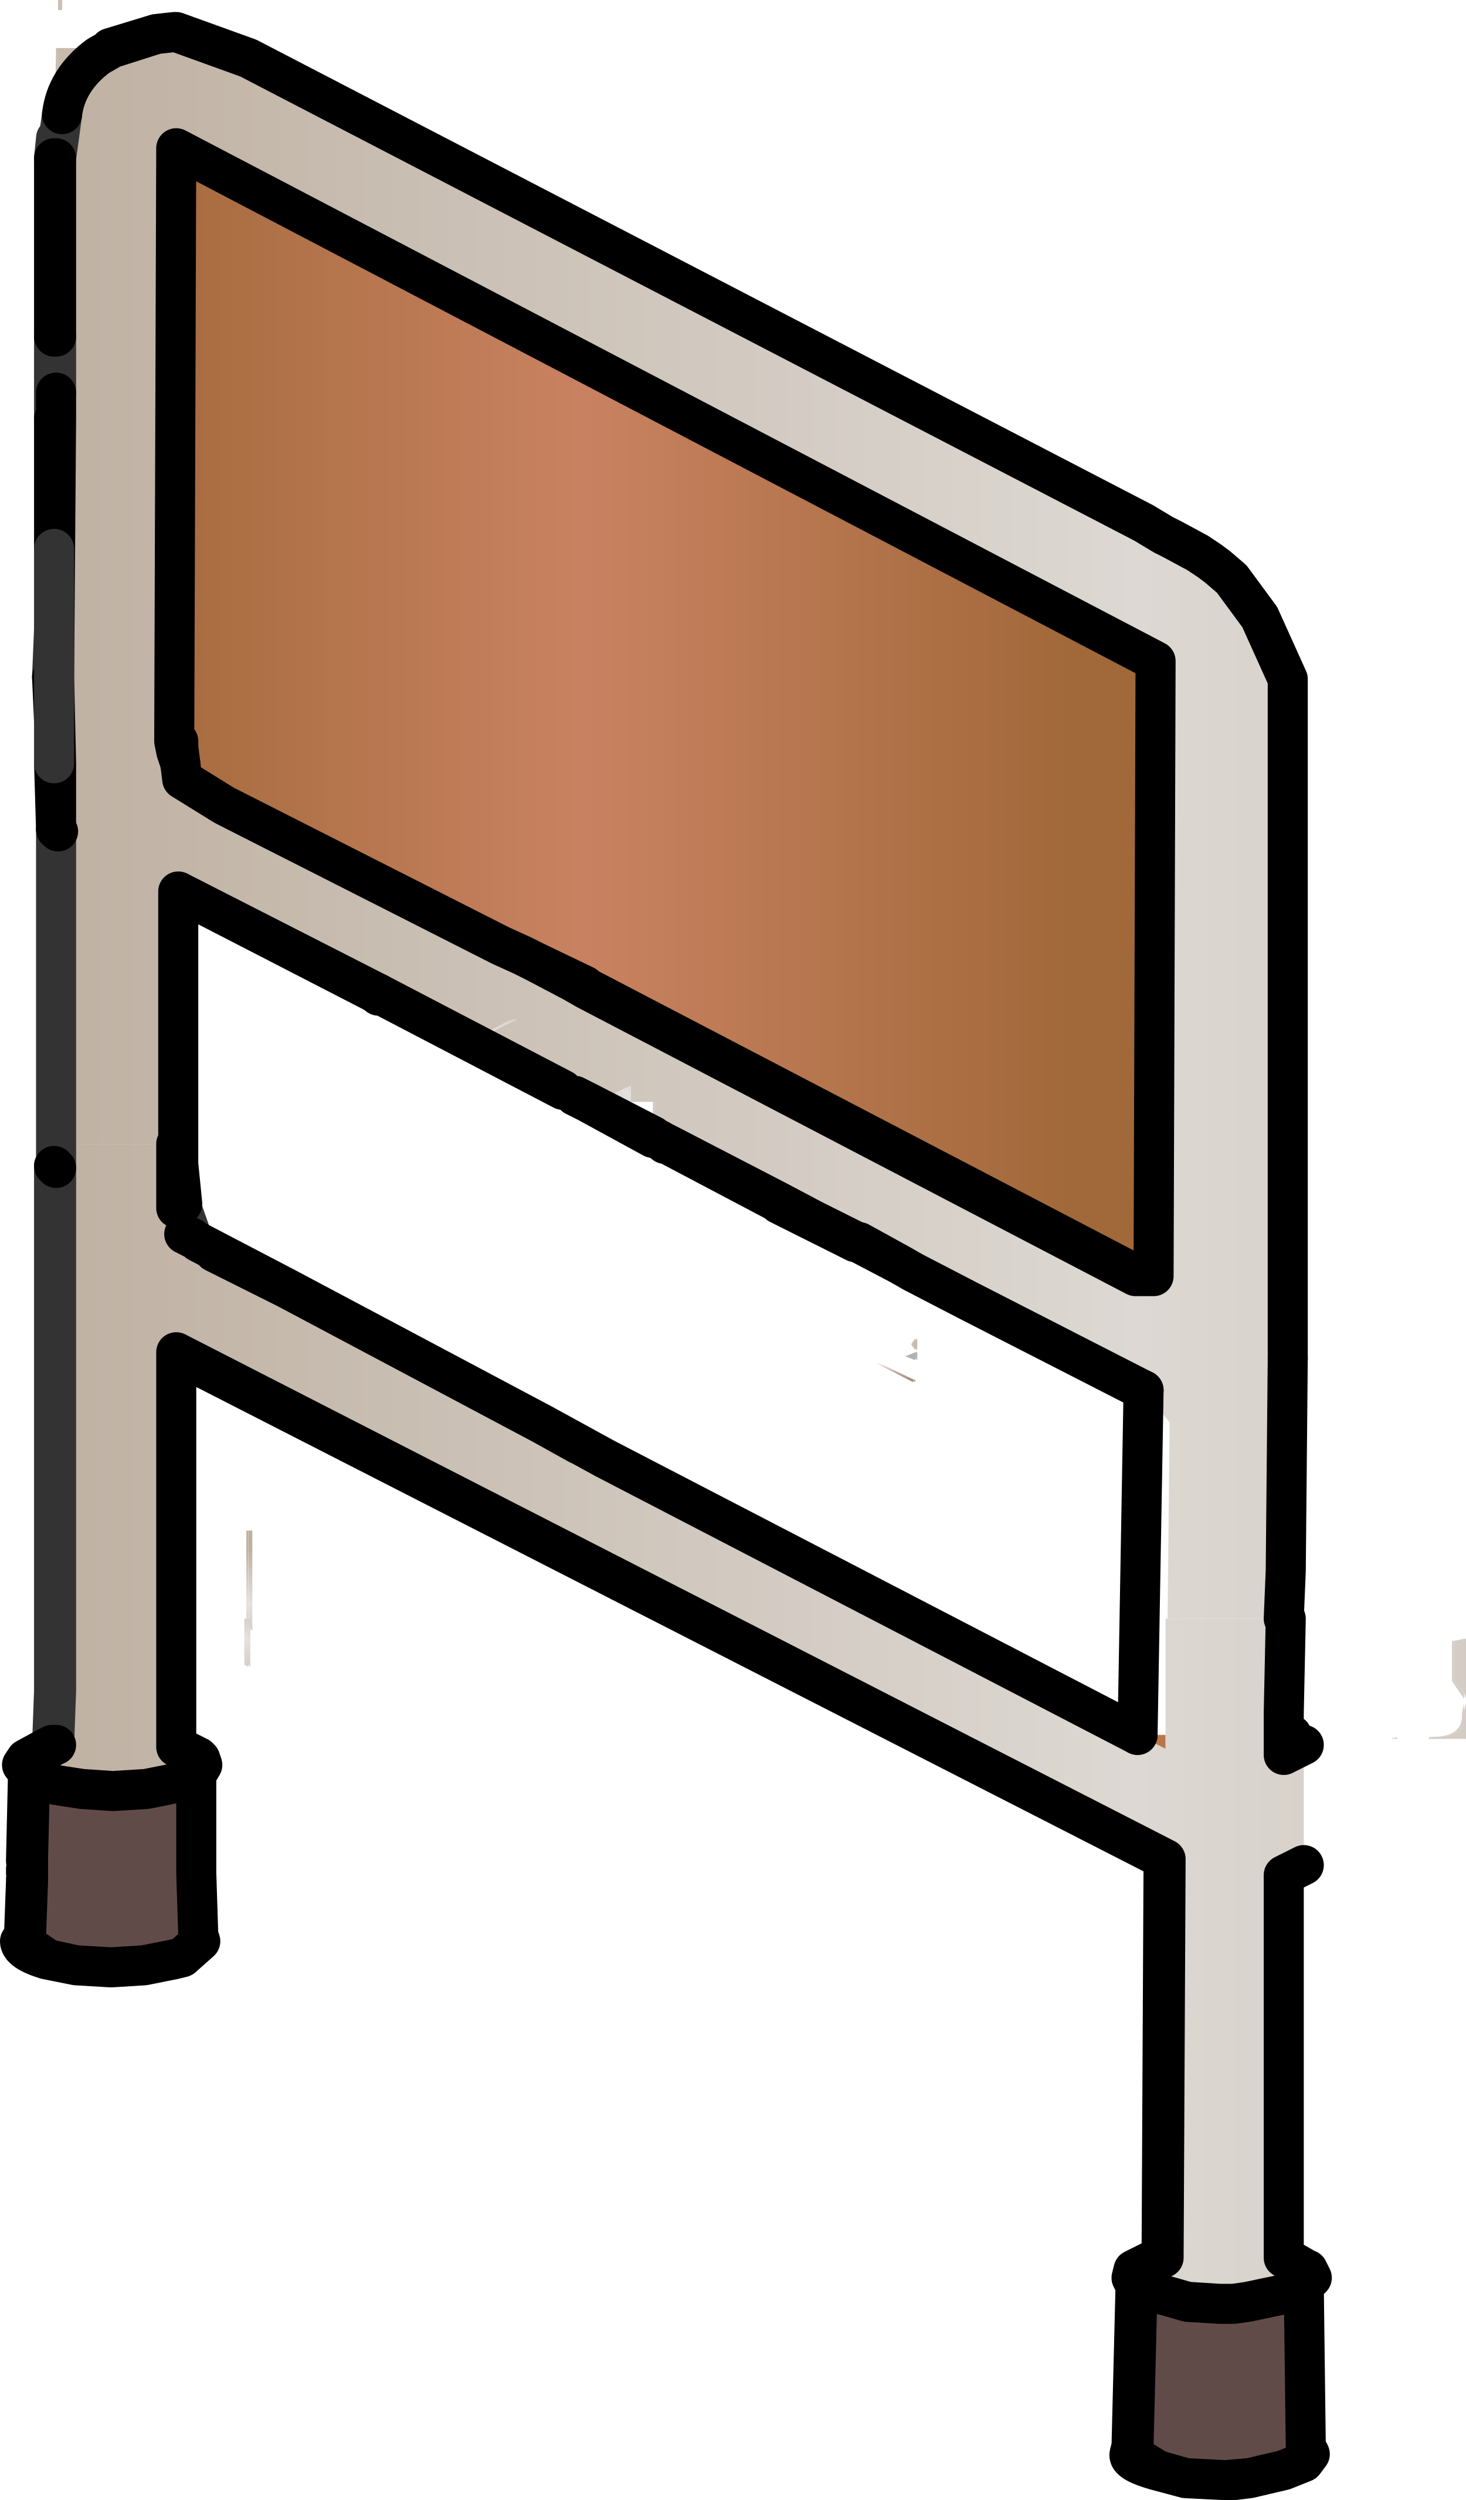 <svg xmlns:xlink="http://www.w3.org/1999/xlink" height="62.4" width="36.6" xmlns="http://www.w3.org/2000/svg"><use height="62.4" width="36.6" xlink:href="#a"/><defs><linearGradient gradientTransform="matrix(-.034 0 0 .034 41.9 -40.45)" gradientUnits="userSpaceOnUse" id="b" spreadMethod="pad" x1="-819.2" x2="819.2"><stop offset="0" stop-color="#bfb1a2"/><stop offset=".498" stop-color="#ddd8d3"/><stop offset=".988" stop-color="#bfb1a2"/></linearGradient><linearGradient gradientTransform="matrix(-.001 0 0 .02 16.45 -66.1)" gradientUnits="userSpaceOnUse" id="c" spreadMethod="pad" x1="-819.2" x2="819.2"><stop offset="0" stop-color="#bfb1a2"/><stop offset=".498" stop-color="#e4e1de"/><stop offset=".988" stop-color="#c7bbad"/></linearGradient><linearGradient gradientTransform="matrix(-.001 0 0 .02 16.45 -69.35)" gradientUnits="userSpaceOnUse" id="d" spreadMethod="pad" x1="-819.2" x2="819.2"><stop offset="0" stop-color="#bfb1a2"/><stop offset=".498" stop-color="#e4e1de"/><stop offset=".988" stop-color="#c7bbad"/></linearGradient><linearGradient gradientTransform="matrix(-.001 0 0 .02 16.45 -68.15)" gradientUnits="userSpaceOnUse" id="e" spreadMethod="pad" x1="-819.2" x2="819.2"><stop offset="0" stop-color="#bfb1a2"/><stop offset=".498" stop-color="#e4e1de"/><stop offset=".988" stop-color="#c7bbad"/></linearGradient><linearGradient gradientTransform="matrix(-.001 0 0 .02 16.4 -58.9)" gradientUnits="userSpaceOnUse" id="f" spreadMethod="pad" x1="-819.2" x2="819.2"><stop offset="0" stop-color="#bfb1a2"/><stop offset=".498" stop-color="#e4e1de"/><stop offset=".988" stop-color="#c7bbad"/></linearGradient><linearGradient gradientTransform="matrix(-.001 0 0 .02 16.4 -60.1)" gradientUnits="userSpaceOnUse" id="g" spreadMethod="pad" x1="-819.2" x2="819.2"><stop offset="0" stop-color="#bfb1a2"/><stop offset=".498" stop-color="#e4e1de"/><stop offset=".988" stop-color="#c7bbad"/></linearGradient><linearGradient gradientTransform="matrix(-.001 .001 .003 .002 31.95 -40.3)" gradientUnits="userSpaceOnUse" id="h" spreadMethod="pad" x1="-819.2" x2="819.2"><stop offset="0" stop-color="#bfb1a2"/><stop offset=".498" stop-color="#e4e1de"/><stop offset=".988" stop-color="#c7bbad"/></linearGradient><linearGradient gradientTransform="matrix(-.001 .001 .003 .002 27.9 -42.4)" gradientUnits="userSpaceOnUse" id="i" spreadMethod="pad" x1="-819.2" x2="819.2"><stop offset="0" stop-color="#bfb1a2"/><stop offset=".498" stop-color="#e4e1de"/><stop offset=".988" stop-color="#c7bbad"/></linearGradient><linearGradient gradientTransform="matrix(-.001 .001 .003 .002 30.3 -41.2)" gradientUnits="userSpaceOnUse" id="j" spreadMethod="pad" x1="-819.2" x2="819.2"><stop offset="0" stop-color="#bfb1a2"/><stop offset=".498" stop-color="#e4e1de"/><stop offset=".988" stop-color="#c7bbad"/></linearGradient><linearGradient gradientTransform="matrix(-.034 0 0 .034 41.85 -39.55)" gradientUnits="userSpaceOnUse" id="k" spreadMethod="pad" x1="-819.2" x2="819.2"><stop offset="0" stop-color="#bfb1a2"/><stop offset=".498" stop-color="#ddd8d3"/><stop offset=".988" stop-color="#bfb1a2"/></linearGradient><linearGradient gradientTransform="matrix(-.001 0 0 .02 38.65 -51.15)" gradientUnits="userSpaceOnUse" id="l" spreadMethod="pad" x1="-819.2" x2="819.2"><stop offset="0" stop-color="#bfb1a2"/><stop offset=".498" stop-color="#e4e1de"/><stop offset=".988" stop-color="#c7bbad"/></linearGradient><linearGradient gradientTransform="matrix(-.014 0 0 .006 29.35 -42.5)" gradientUnits="userSpaceOnUse" id="m" spreadMethod="pad" x1="-819.2" x2="819.2"><stop offset="0" stop-color="#bfb1a2"/><stop offset=".498" stop-color="#e4e1de"/><stop offset=".988" stop-color="#c7bbad"/></linearGradient><linearGradient gradientTransform="matrix(-.001 .001 .003 .002 20.15 -28.95)" gradientUnits="userSpaceOnUse" id="n" spreadMethod="pad" x1="-819.2" x2="819.2"><stop offset="0" stop-color="#bfb1a2"/><stop offset=".498" stop-color="#e4e1de"/><stop offset=".988" stop-color="#c7bbad"/></linearGradient><linearGradient gradientTransform="matrix(-.001 .001 .003 .002 20.1 -28.05)" gradientUnits="userSpaceOnUse" id="o" spreadMethod="pad" x1="-819.2" x2="819.2"><stop offset="0" stop-color="#bfb1a2"/><stop offset=".498" stop-color="#e4e1de"/><stop offset=".988" stop-color="#c7bbad"/></linearGradient><linearGradient gradientTransform="matrix(-.001 0 0 .02 16.45 -38.15)" gradientUnits="userSpaceOnUse" id="p" spreadMethod="pad" x1="-819.2" x2="819.2"><stop offset="0" stop-color="#bfb1a2"/><stop offset=".498" stop-color="#e4e1de"/><stop offset=".988" stop-color="#c7bbad"/></linearGradient><linearGradient gradientTransform="matrix(-.034 0 0 .034 41.95 -40.45)" gradientUnits="userSpaceOnUse" id="q" spreadMethod="pad" x1="-819.2" x2="819.2"><stop offset="0" stop-color="#bfb1a2"/><stop offset=".498" stop-color="#ddd8d3"/><stop offset=".988" stop-color="#bfb1a2"/></linearGradient><linearGradient gradientTransform="matrix(-.015 0 0 .017 28.2 -52.55)" gradientUnits="userSpaceOnUse" id="r" spreadMethod="pad" x1="-819.2" x2="819.2"><stop offset="0" stop-color="#a16839"/><stop offset=".498" stop-color="#c98261"/><stop offset=".988" stop-color="#a16839"/></linearGradient><linearGradient gradientTransform="matrix(-.001 0 0 .02 44.25 -55.15)" gradientUnits="userSpaceOnUse" id="s" spreadMethod="pad" x1="-819.2" x2="819.2"><stop offset="0" stop-color="#bfb1a2"/><stop offset=".498" stop-color="#e4e1de"/><stop offset=".988" stop-color="#c7bbad"/></linearGradient><linearGradient gradientTransform="matrix(-.001 0 0 .02 16.5 -66.1)" gradientUnits="userSpaceOnUse" id="t" spreadMethod="pad" x1="-819.2" x2="819.2"><stop offset="0" stop-color="#bfb1a2"/><stop offset=".498" stop-color="#e4e1de"/><stop offset=".988" stop-color="#c7bbad"/></linearGradient><linearGradient gradientTransform="matrix(-.001 0 0 .02 16.5 -69.35)" gradientUnits="userSpaceOnUse" id="u" spreadMethod="pad" x1="-819.2" x2="819.2"><stop offset="0" stop-color="#bfb1a2"/><stop offset=".498" stop-color="#e4e1de"/><stop offset=".988" stop-color="#c7bbad"/></linearGradient><linearGradient gradientTransform="matrix(-.001 0 0 .02 16.5 -68.15)" gradientUnits="userSpaceOnUse" id="v" spreadMethod="pad" x1="-819.2" x2="819.2"><stop offset="0" stop-color="#bfb1a2"/><stop offset=".498" stop-color="#e4e1de"/><stop offset=".988" stop-color="#c7bbad"/></linearGradient><linearGradient gradientTransform="matrix(-.001 0 0 .02 16.45 -58.9)" gradientUnits="userSpaceOnUse" id="w" spreadMethod="pad" x1="-819.2" x2="819.2"><stop offset="0" stop-color="#bfb1a2"/><stop offset=".498" stop-color="#e4e1de"/><stop offset=".988" stop-color="#c7bbad"/></linearGradient><linearGradient gradientTransform="matrix(-.001 0 0 .02 16.45 -60.1)" gradientUnits="userSpaceOnUse" id="x" spreadMethod="pad" x1="-819.2" x2="819.2"><stop offset="0" stop-color="#bfb1a2"/><stop offset=".498" stop-color="#e4e1de"/><stop offset=".988" stop-color="#c7bbad"/></linearGradient><linearGradient gradientTransform="matrix(-.001 .001 .003 .002 32 -40.3)" gradientUnits="userSpaceOnUse" id="y" spreadMethod="pad" x1="-819.2" x2="819.2"><stop offset="0" stop-color="#bfb1a2"/><stop offset=".498" stop-color="#e4e1de"/><stop offset=".988" stop-color="#c7bbad"/></linearGradient><linearGradient gradientTransform="matrix(-.001 .001 .003 .002 26.3 -43.3)" gradientUnits="userSpaceOnUse" id="z" spreadMethod="pad" x1="-819.2" x2="819.2"><stop offset="0" stop-color="#bfb1a2"/><stop offset=".498" stop-color="#e4e1de"/><stop offset=".988" stop-color="#c7bbad"/></linearGradient><linearGradient gradientTransform="matrix(-.001 .001 .003 .002 27.95 -42.4)" gradientUnits="userSpaceOnUse" id="A" spreadMethod="pad" x1="-819.2" x2="819.2"><stop offset="0" stop-color="#bfb1a2"/><stop offset=".498" stop-color="#e4e1de"/><stop offset=".988" stop-color="#c7bbad"/></linearGradient><linearGradient gradientTransform="matrix(-.001 .001 .003 .002 30.35 -41.2)" gradientUnits="userSpaceOnUse" id="B" spreadMethod="pad" x1="-819.2" x2="819.2"><stop offset="0" stop-color="#bfb1a2"/><stop offset=".498" stop-color="#e4e1de"/><stop offset=".988" stop-color="#c7bbad"/></linearGradient><linearGradient gradientTransform="matrix(-.034 0 0 .034 41.9 -39.55)" gradientUnits="userSpaceOnUse" id="C" spreadMethod="pad" x1="-819.2" x2="819.2"><stop offset="0" stop-color="#bfb1a2"/><stop offset=".498" stop-color="#ddd8d3"/><stop offset=".988" stop-color="#bfb1a2"/></linearGradient><linearGradient gradientTransform="matrix(-.001 0 0 .02 38.7 -51.15)" gradientUnits="userSpaceOnUse" id="D" spreadMethod="pad" x1="-819.2" x2="819.2"><stop offset="0" stop-color="#bfb1a2"/><stop offset=".498" stop-color="#e4e1de"/><stop offset=".988" stop-color="#c7bbad"/></linearGradient><linearGradient gradientTransform="matrix(-.014 0 0 .006 29.4 -42.5)" gradientUnits="userSpaceOnUse" id="E" spreadMethod="pad" x1="-819.2" x2="819.2"><stop offset="0" stop-color="#bfb1a2"/><stop offset=".498" stop-color="#e4e1de"/><stop offset=".988" stop-color="#c7bbad"/></linearGradient><linearGradient gradientTransform="matrix(-.001 .001 .003 .002 20.2 -28.95)" gradientUnits="userSpaceOnUse" id="F" spreadMethod="pad" x1="-819.2" x2="819.2"><stop offset="0" stop-color="#bfb1a2"/><stop offset=".498" stop-color="#e4e1de"/><stop offset=".988" stop-color="#c7bbad"/></linearGradient><linearGradient gradientTransform="matrix(-.001 .001 .003 .002 20.15 -28.05)" gradientUnits="userSpaceOnUse" id="G" spreadMethod="pad" x1="-819.2" x2="819.2"><stop offset="0" stop-color="#bfb1a2"/><stop offset=".498" stop-color="#e4e1de"/><stop offset=".988" stop-color="#c7bbad"/></linearGradient><linearGradient gradientTransform="matrix(-.001 0 0 .02 16.5 -38.15)" gradientUnits="userSpaceOnUse" id="H" spreadMethod="pad" x1="-819.2" x2="819.2"><stop offset="0" stop-color="#bfb1a2"/><stop offset=".498" stop-color="#e4e1de"/><stop offset=".988" stop-color="#c7bbad"/></linearGradient><linearGradient gradientTransform="matrix(-.001 0 0 .02 44.25 -45.8)" gradientUnits="userSpaceOnUse" id="I" spreadMethod="pad" x1="-819.2" x2="819.2"><stop offset="0" stop-color="#bfb1a2"/><stop offset=".498" stop-color="#e4e1de"/><stop offset=".988" stop-color="#c7bbad"/></linearGradient><linearGradient gradientTransform="matrix(-.001 0 0 .02 44.25 -44.6)" gradientUnits="userSpaceOnUse" id="J" spreadMethod="pad" x1="-819.2" x2="819.2"><stop offset="0" stop-color="#bfb1a2"/><stop offset=".498" stop-color="#e4e1de"/><stop offset=".988" stop-color="#c7bbad"/></linearGradient><g id="a"><path d="m14.45-24.9.05.05.45.2.15.05.65.1.75.05h.05l.8-.05.75-.15.45-.2h.05v2.45l.05 1.55.05.15-.45.4-.2.05-.75.15-.8.05h-.05l-.85-.05-.75-.15q-.65-.2-.65-.45l.1-.15.05-1.35v-.05l.05.05v-.25.05h-.05v-.1l.05.05v-.3l-.05.05v-.05l.05-2.15.05.05v-.05M42.1-12.1l.55.2.7.2.8.05h.35l.35-.05.95-.2.4-.15.05-.05.05 4 .1.2-.15.2-.5.2-.85.2-.4.05h-.2l-1-.05-.75-.2q-.7-.2-.65-.4l.05-.2.1-4h.05l-.1 4-.05.2.65.4.7.2-.7-.2-.65-.4.05-.2.1-4m-26.5-8-.7-.15-.65-.45.1-.15.05-1.35-.05 1.35-.1.15.65.45.7.15m-1.15-4.75-.05 2.1.05-2.1M44.3-7.25l.6-.05-.6.05" fill="#614b49" fill-rule="evenodd" transform="translate(-13.7 69.15)"/><path d="M36.55-35.25v.05l-.25-.1.25-.1h.05v.2l-.05-.05m9.35 22.5-.15-.05h.05l.1.05M14.35-22.2l-.25-.1.25-.1h.05v.2l-.05-.05v.05" fill="#666" fill-opacity=".502" fill-rule="evenodd" transform="translate(-13.7 69.15)"/><path d="m36.5-34.65-.95-.5.95.45-.9-.45.95.45v.05l-.05-.05v.05" fill="#a38c7e" fill-rule="evenodd" transform="translate(-13.7 69.15)"/><path d="m46.25-25.6-.1.05h-.2v-.3h.3v.25m-3.45-.25v.35l-.7-.35h.7m3.1.3v-.3h.05v.3h-.05" fill="#bb7648" fill-rule="evenodd" transform="translate(-13.7 69.15)"/><path d="m46.15-25.55-.2.1v-.05l-.05.05v-.1h.25m-.2.05v-.05.05" fill="#a3693b" fill-rule="evenodd" transform="translate(-13.7 69.15)"/><path d="M15.15-51.15v2.75l-.05-.05v-1.65h.05v-1.05m3 4.25 5 2.55v.05l-.05-.05-4.95-2.55M30-41.65h.05v.9L30-40.8v-.85m3.15 2.45 1.85 1 .1.05h.05l1 .55-1.05-.55-.8-.4.8.4h-.05l-.1-.05-.65-.35-.3-.15-.85-.45v-.05M23.45-63l-.4-.2h.05l.35.2m-4.4-2.3-.95-.5.95.5m23.7 12.55v-.05l.15.2h-.05l-.1-.15m.2.15H43v1.5h-.05v-1.5m.05 5.1v2.35h-.05L43-47.5M23.1-63.2l.05-.05 6.3 3.25v.05h-.05V-60l-6.3-3.2m27.15 34.95-.2.05H50v1l.25.3v.15l-.3-.45v-1H50l.25-.05m-.85 2.5h-.05l.05-.05h.05q.8 0 .75-.6l.05-.25v.25q.1.6-.8.6l-.05.05m-.9 0h-.05l.05-.05v.05" fill="url(#b)" fill-rule="evenodd" transform="translate(-13.7 69.15)"/><path d="M15.2-69.15v.25h-.05v-.25h.05" fill="url(#c)" fill-rule="evenodd" transform="translate(-13.7 69.15)"/><path d="m15.15-67.95-.05 2.25v6.35h-.05v-5.85l.05-2.75h.05m-.05 2.25-.05.5.05-.5m-.05 6.35v-1.4 1.4" fill="url(#d)" fill-rule="evenodd" transform="translate(-13.7 69.15)"/><path d="m17.6-68.3-1.1.35h-.05l1.15-.35" fill="url(#e)" fill-rule="evenodd" transform="translate(-13.7 69.15)"/><path d="M15.1-58.7v-.65h.05v.65h-.05v-.65.65" fill="url(#f)" fill-rule="evenodd" transform="translate(-13.7 69.15)"/><path d="M15.05-58.7h.05l-.05 6.45v2.15H15v-2.15l.05-1.2v2.3-7.55M15-52.25l.05 1.1-.05-1.1" fill="url(#g)" fill-rule="evenodd" transform="translate(-13.7 69.15)"/><path d="m30.35-40.6 2.75 1.45v.05L30-40.75l.3.15h.05" fill="url(#h)" fill-rule="evenodd" transform="translate(-13.7 69.15)"/><path d="m27.85-41.85.3.15-.8-.4L23-44.3l.1-.05.05.05h-.1l4.3 2.2.5.25m2.15 1.1v-.05l.05.05q.15.05.25.15l-.3-.15h.05H30" fill="url(#i)" fill-rule="evenodd" transform="translate(-13.7 69.15)"/><path d="m28.65-41.65.05-.05v.05h-.05" fill="url(#j)" fill-rule="evenodd" transform="translate(-13.7 69.15)"/><path d="M15.1-40v14.4h-.05l-.05.05h-.05l-.55.3-.1.15.15.2v.05l-.05-.05-.15-.2.1-.15.55-.3h.05l.05-.05h.05v-14.45l.05.05m3 4.65v-.05l24.7 12.65-.05 9.95h-.1l-.6.3-.05.2.1.2h-.05l-.1-.2.05-.2.6-.3h.1l.05-9.95-24.65-12.6m-3 8.4-.05 1.35.05-1.35" fill="url(#k)" fill-rule="evenodd" transform="translate(-13.7 69.15)"/><path d="m36.55-35.7-.05.1.05.1v.05l-.1-.15.1-.15v.05" fill="url(#l)" fill-rule="evenodd" transform="translate(-13.7 69.15)"/><path d="M18.1-39.05v.05-.05l.05-.05h.1l.2-.1-.2.1h-.05l-.1.05" fill="url(#m)" fill-rule="evenodd" transform="translate(-13.7 69.15)"/><path d="M19.85-28.75v-2.2h.05v2.2h-.05" fill="url(#n)" fill-rule="evenodd" transform="translate(-13.7 69.15)"/><path d="M19.9-27.6v.05l-.1-.05v-1.15h.05v1.15h.05" fill="url(#o)" fill-rule="evenodd" transform="translate(-13.7 69.15)"/><path d="m14.35-22.45-.1-.15.1-.15v.05l-.05.1.05.1v.05" fill="url(#p)" fill-rule="evenodd" transform="translate(-13.7 69.15)"/><path d="M18.05-50.65v-.05l.05.05.05.15-.05-.15-.05-.05v-.05l.05.1h.05v.15l.05.4-.1-.3v-.25h-.05m9 5.5 1.25.6.05.05 13.8 7.2h-.1l-13.7-7.15-.1-.05-.25-.15-.95-.5" fill="#c1683e" fill-rule="evenodd" transform="translate(-13.7 69.15)"/><path d="m18.1-68.35 1.8.65 22.35 11.6.5.3.2.1.65.35.15.1.15.1.2.15.35.3.7.95.7 1.55v16.95l-.05 5.3-.05 1.2.05-1.2v1.2h-2.95l.05-4.85v-.05l-.65-.8-.1-.05-4.3-2.2-1.35-.7-.35-.2-1-.55h-.05l-.1-.05-1.85-1-2.8-1.45-.3-.15v-.85h-.6v-.4l-.75.35-.05.05h-.25l-.35-.15-.3-.15-4.6-2.4-5-2.55v6.8l-.05-.5.05.5v.1l-.05.35v.2-1.15h-2.95v-10.55l.1-7.55v-.65h-.05l.05-6.95q.1-.85.9-1.45l.35-.2h1.6v-.4M42.75-52.8l-.2-.3-.2-.1-1.7-.9-.3-.15-.75-.4-10.2-5.3-.5-.25.5.25h.05V-60l-6.3-3.25-.05.05h-.05l-1.65-.9h-.05l-2.3-1.2-.95-.5v.35l-.05 14.7v.1l.05.25.1.3.05.4 1.05.65 6.9 3.5.55.25.3.15.95.5.35.2-.35-.2.25.15.1.05 13.7 7.15h.9l.05-7.1v-8.2h-.1l-.15-.2M23.1-63.2l.5.25-.5-.25m3.4 19.5-.15.05-.7.4.95-.45h-.1m19.25 17.3.05-2.35v2.3l-.05.05m4.5-.5-.25-.3v-1h.05l.2-.05h.05v1.5l-.05-.15m0 .45.05-.2v.9h-.9l.05-.05q.9 0 .8-.6v-.05m-1.75.7.05-.05.05.05h-.1" fill="url(#q)" fill-rule="evenodd" transform="translate(-13.7 69.15)"/><path d="m28.9-60.2.5.25 10.2 5.3.75.4.3.15 1.7.9.2.1.2.3v.25l.15.1v1.3l-.05 6h.1v.75h-.05l-.05 7.1h-.35l.05-15.35-24.45-12.8 24.45 12.8-.05 15.35h-.35l-13.8-7.2-.05-.05-1.25-.6-.3-.15-.55-.25-6.9-3.5-1.05-.65-.05-.4-.05-.4v-.15h-.05l-.05-.1.05-14.7v-.35l.95.5 2.3 1.2h.05l1.65.9h.05-.05l.4.2 5.45 2.8" fill="url(#r)" fill-rule="evenodd" transform="translate(-13.7 69.15)"/><path d="M42.95-45.15h-.1l.05-6 .05.05H43v3.6l-.05 2.35" fill="url(#s)" fill-rule="evenodd" transform="translate(-13.7 69.15)"/><path d="M15.2-69.15h.05v.25h-.05v-.25" fill="url(#t)" fill-rule="evenodd" transform="translate(-13.7 69.15)"/><path d="m16.5-67.95-.35.2q-.8.6-.9 1.45l-.05 6.95h-.1v-6.35l.05-2.25h1.35m-1.25 1.65-.15 1.1.15-1.1m-.15 5.55v1.4-1.4" fill="url(#u)" fill-rule="evenodd" transform="translate(-13.7 69.15)"/><path d="M18.1-68.35v.4h-1.6l1.1-.35.45-.05h.05" fill="url(#v)" fill-rule="evenodd" transform="translate(-13.7 69.15)"/><path d="M15.2-59.35h.05v.65h-.1v-.65h.05" fill="url(#w)" fill-rule="evenodd" transform="translate(-13.7 69.15)"/><path d="m15.25-58.7-.1 7.55v1.05h-.05l-.05-2.15.05 2.15h-.05v-2.15l.05-6.45h.15" fill="url(#x)" fill-rule="evenodd" transform="translate(-13.7 69.15)"/><path d="m30.35-40.65 2.8 1.45v.1l-.05-.05-2.75-1.45v-.05m0 .05 2.8 1.45-2.8-1.45" fill="url(#y)" fill-rule="evenodd" transform="translate(-13.7 69.15)"/><path d="M26.5-43.7h.1l-.95.45.7-.4.15-.05" fill="url(#z)" fill-rule="evenodd" transform="translate(-13.7 69.15)"/><path d="m23.15-44.35 4.6 2.4.3.15.35.15h-.1l-.45-.2-.5-.25-4.3-2.2h.1v-.05m6.9 3.55.3.15v.05h-.05q-.1-.1-.25-.15l.3.15-.3-.15v-.05m-2-1 .3.15-.3-.15" fill="url(#A)" fill-rule="evenodd" transform="translate(-13.7 69.15)"/><path d="m28.7-41.7.75-.35v.4h-.75v-.05" fill="url(#B)" fill-rule="evenodd" transform="translate(-13.7 69.15)"/><path d="M15.15-40.6h2.95v1.55l.2.7.2.1.15.1.4.25 1.35.85 7.75 3.95.65.35 13.3 6.9.7.35v-3.25h3l-.05 2.35v1.05l.2-.1.2-.1.1-.05v3l-.5.25v9.55l.15.05.35.2.05.05h.05l.1.2-.2.2-.05.05-.4.15-.95.2-.35.05h-.35l-.8-.05-.7-.2-.55-.2-.1-.2.05-.2.6-.3h.1l.05-9.95L18.1-35.4v9.85l.15.05.4.2.05.05.05.15-.15.25h-.05l-.45.2-.75.15-.8.05h-.05l-.75-.05-.65-.1-.15-.05-.45-.2-.05-.05-.15-.2.1-.15.55-.3H15l.05-.05h.05v-15h.05m2.95 1.55v.05-.05" fill="url(#C)" fill-rule="evenodd" transform="translate(-13.7 69.15)"/><path d="m36.55-35.5-.05-.1.05-.1.05-.05v.3l-.05-.05" fill="url(#D)" fill-rule="evenodd" transform="translate(-13.7 69.15)"/><path d="m18.5-38.25-.2-.1-.2-.7.1-.05h.05l.2-.1h.05v.95l-.3-.85.3.85" fill="url(#E)" fill-rule="evenodd" transform="translate(-13.7 69.15)"/><path d="M19.9-30.95h.1v2.5l-.05-.05v-.25h-.05v-2.2" fill="url(#F)" fill-rule="evenodd" transform="translate(-13.7 69.15)"/><path d="M19.95-28.5v.95l-.05-.05h-.05v-1.15h.1v.25" fill="url(#G)" fill-rule="evenodd" transform="translate(-13.7 69.15)"/><path d="M18.6-22.4v-.4h.05l.05.05.05.15-.15.2m-4.2-.35v.3l-.05-.05-.05-.1.05-.1.05-.05" fill="url(#H)" fill-rule="evenodd" transform="translate(-13.7 69.15)"/><path d="m42.85-37.3.05-7.1h.1l-.05 7.1h-.1" fill="url(#I)" fill-rule="evenodd" transform="translate(-13.7 69.15)"/><path d="M42.95-44.4v-.75H43v.75h-.05" fill="url(#J)" fill-rule="evenodd" transform="translate(-13.7 69.15)"/><path d="m15.1-65.2.15-1.1m-.2 1.1.05-.5m-.05 6.35v.65m.05-.65v-1.4m-.05 0v1.4m.05 10.9v21.5m-.05-26.5-.05 1.2m.05 12.2v13.1L15-25.6m3.5-12.65-.3-.85m-3.15 13.5.05-1.35" fill="none" stroke="#333" stroke-linecap="round" stroke-linejoin="round" transform="translate(-13.7 69.15)"/><path d="m23.15-44.35 4.6 2.4m18 13.2.05-1.2.05-5.3M18.1-65.45l24.45 12.8-.05 15.35M15.1-60.75v-4.45m0 5.85v.65l-.05 6.45.05 2.15v1.65m-.05-12.3v-4.45m0 9.75v-3.25m0 7.55-.05-1.1m.05 2.15.05 1.65m3.1-1.65-.05-.4v-.15h-.05l-.05-.1.05-14.7m.1 15.35.05.4 1.05.65 6.9 3.5.55.25.3.15 1.25.6.05.05 13.8 7.2h.35M34-38.7l.3.15.8.4m-2-1 .05.05 1.9.95m-1.9-1-2.8-1.45 2.75 1.45m-3.1-1.6-1.65-.9 1.65.85m4 2.1-.85-.45M28-44.65l.35.2 13.7 7.15M28-44.65l-.95-.5m-3.9.85-.05-.05m5.25 2.7-.3-.15M30-40.75h.05L30-40.8m.05.05q.15.05.25.15h.05l-.3-.15m12.05 14.9.15-8.6" fill="none" stroke="#000" stroke-linecap="round" stroke-linejoin="round" transform="translate(-13.7 69.15)"/><path d="M15.05-53.45v-2m0 4.3v1.05m0-1.05v-2.3" fill="none" stroke="#333" stroke-linecap="round" stroke-linejoin="round" transform="translate(-13.7 69.15)"/><path d="M45.85-35.25V-52.2l-.7-1.55-.7-.95-.35-.3-.2-.15-.15-.1-.15-.1-.65-.35-.2-.1-.5-.3L19.9-67.7l-1.8-.65h-.05l-.45.05-1.1.35-.35.2q-.8.6-.9 1.45m2.85 25.7.05.5v-6.8l5 2.55m12 6.2 1 .55.35.2 1.35.7 4.3 2.2.1.05M17.6-68.3l-1.15.35m1.6 17.25v.05h.05v.25l.1.3m-.05-.4-.05-.15-.05-.05v-.05m.05.35-.05-.25m5.05 6.3-4.95-2.55m16.95 8.75 1.05.55m-17.65-.65-.2-.1m-.2-.7v.05-1.6m.55 2.45 2.2 1.15 6.4 3.4 1.55.85 13.3 6.9M28.15-33.1l-.9-.5M15.1-48.45l.05.05m-.05 22.8h-.05l-.05.05h-.05l-.55.3-.1.15.15.2.05.05.45.2.15.05.65.1.75.05h.05l.8-.05.75-.15.45-.2h.05l.15-.25-.05-.15-.05-.05-.4-.2-.15-.05v-9.85l24.7 12.65-.05 9.95h-.1l-.6.3-.05.2.1.2.55.2.7.2.8.05m.05 0h.3l.35-.05.95-.2.4-.15.05-.05.2-.2-.1-.2h-.05l-.05-.05-.35-.2-.15-.05v-9.55l.5-.25m0-3-.1.05-.2.1-.2.1v-1.05l.05-2.35M15.1-40l-.05-.05m0 14.45H15l-.05.05h-.05l-.55.3-.1.15.15.2.05.05v-.05m3.7-15.2v.1m-.05.95.1-.05h.05l-.1-1m.1 14.6-.15-.05m.5 2.75v.4l.05 1.55.05.15-.45.4-.2.05-.75.15-.8.05h-.05l-.85-.05-.75-.15q-.65-.2-.65-.45l.1-.15.05-1.35m4.25-.6v-2.05m-4.25 2.45v-.05m0-.3.05-2.15m0 2.15v.55l-.05 1.35-.1.15.65.45.7.15m-1.25-2.6v-.05m0 .25v.05m.05-.3.05-2.1m-.1 2.6v.05m6.5-14.8-1.8-.9m26.9 12.35v-.3m0 .3v.1m-3.9 13.35-.1-.2.05-.2.6-.3h.1l.05-9.95-24.65-12.6m27.8 22.6-.1-.05h-.05m.5.7.05 4 .1.2-.15.2-.5.2-.85.2-.4.05h-.2l-1-.05-.75-.2q-.7-.2-.65-.4l.05-.2.1-4h.05l-.1 4-.05.2.65.4.7.2m1.6 0-.6.05" fill="none" stroke="#000" stroke-linecap="round" stroke-linejoin="round" transform="translate(-13.7 69.15)"/></g></defs></svg>